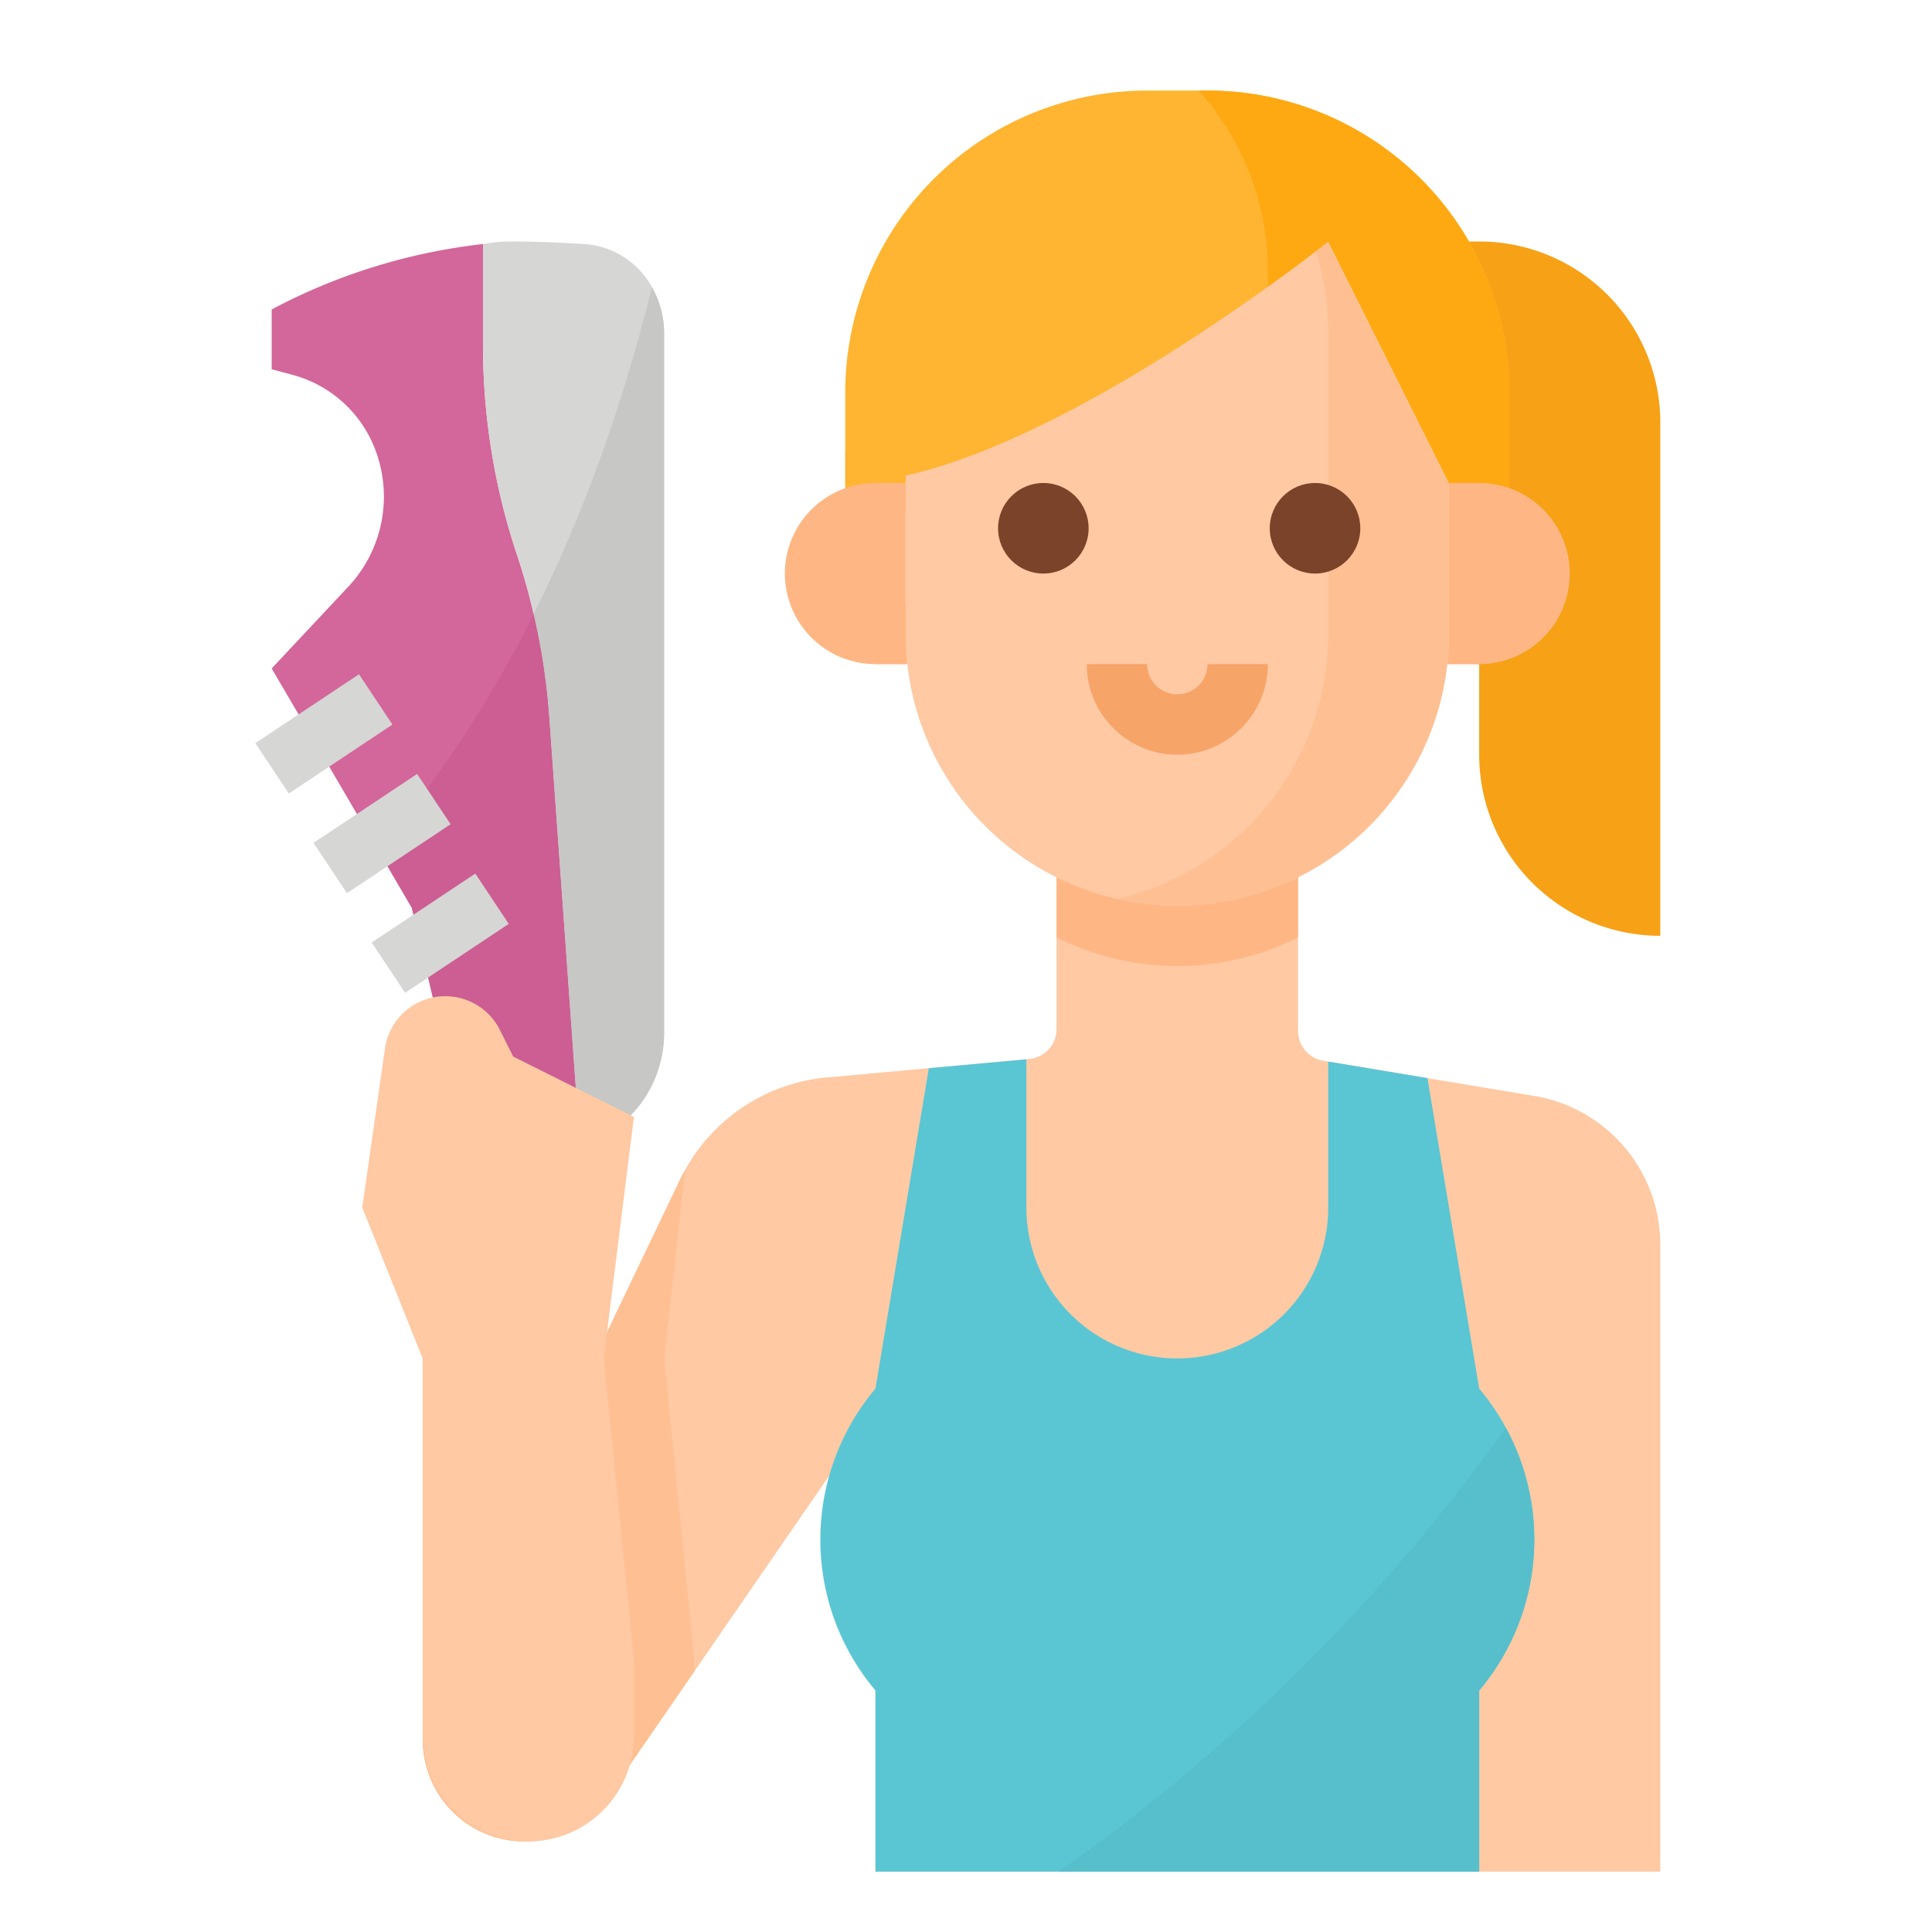 <svg height="512" viewBox="0 0 512 512" width="512" xmlns="http://www.w3.org/2000/svg"><path d="m232 160h16v16h-16z" fill="#feb784"/><path d="m376 160h16v16h-16z" fill="#feb784"/><path d="m224 120h24v16h-24z" fill="#ffb531"/><path d="m406.58 290.43-28.29-4.72-26.29-4.38-1.32-.22a8 8 0 0 1 -6.68-7.89v-57.22h-64v56.69a8 8 0 0 1 -7.28 7.97l-.72.07-25.85 2.35-26.98 2.45a47.948 47.948 0 0 0 -37.62 24.52c-.47.83-.91 1.69-1.33 2.56l-66.27 138.42a26.965 26.965 0 0 0 48.83 22.7l21.22-30.79 35.54-51.57h12.46v104.63h208v-166.12a40 40 0 0 0 -33.42-39.45z" fill="#fec9a3"/><path d="m344 248.427v-32.427h-64v32.427a71.4 71.4 0 0 0 64 0z" fill="#feb784"/><path d="m392 64h-24v32h8a16 16 0 0 1 16 16v88a48 48 0 0 0 48 48v-136a48 48 0 0 0 -48-48z" fill="#f7a116"/><path d="m232 128h8a0 0 0 0 1 0 0v48a0 0 0 0 1 0 0h-8a24 24 0 0 1 -24-24 24 24 0 0 1 24-24z" fill="#feb784"/><path d="m384 112v56a72 72 0 1 1 -144 0v-56a64 64 0 0 1 64-64h16a63.933 63.933 0 0 1 64 64z" fill="#fec9a3"/><path d="m384 112v56a72.08 72.08 0 0 1 -88 70.22 72.044 72.044 0 0 0 56-70.22v-80a71.686 71.686 0 0 0 -9.62-35.98 64.015 64.015 0 0 1 41.62 59.98z" fill="#fec093"/><path d="m312 200a24.027 24.027 0 0 1 -24-24h16a8 8 0 0 0 16 0h16a24.026 24.026 0 0 1 -24 24z" fill="#f7a468"/><circle cx="348.497" cy="140" fill="#7a432a" r="12"/><circle cx="276.497" cy="140" fill="#7a432a" r="12"/><path d="m400 104v32l-16-8-32-64s-6.12 4.9-16 11.99c-25.82 18.53-77.28 52.01-112 52.01v-24a80 80 0 0 1 80-80h16a80 80 0 0 1 80 80z" fill="#ffb531"/><path d="m184 440v2.94l-21.22 30.79a26.965 26.965 0 0 1 -48.83-22.7l66.27-138.42c.42-.87.86-1.73 1.33-2.56l-5.55 49.95z" fill="#fec093"/><path d="m153.66 303.23a26.516 26.516 0 0 1 -6.2.77h-1.17c-13.1 0-24.52-9.51-27.7-23.07l-9.45-40.36-8.92-15.24-28.22-48.18 20.61-22a34.934 34.934 0 0 0 6.24-37.45 32.363 32.363 0 0 0 -21.6-18.43l-5.25-1.4v-15.86a156.557 156.557 0 0 1 56-17.34v26.84a175.489 175.489 0 0 0 9.01 55.52q2.58 7.74 4.42 15.67a174.007 174.007 0 0 1 4.14 27.35z" fill="#d3669a"/><path d="m176 88.43v185.11c0 14.54-9.57 26.66-22.34 29.69l-8.09-113.18a174.007 174.007 0 0 0 -4.14-27.35q-1.83-7.92-4.42-15.67a175.489 175.489 0 0 1 -9.01-55.52v-26.84c1.15-.14 2.28-.39 3.43-.49 4.52-.42 14.28-.04 23.51.5a22.059 22.059 0 0 1 17.83 11.42 24.791 24.791 0 0 1 3.23 12.33z" fill="#d6d6d4"/><path d="m153.66 303.23a26.516 26.516 0 0 1 -6.2.77h-1.17c-13.1 0-24.52-9.51-27.7-23.07l-9.45-40.36-8.92-15.24a307.273 307.273 0 0 0 41.21-62.63 174.007 174.007 0 0 1 4.14 27.35z" fill="#cc5e93"/><path d="m176 88.43v185.11c0 14.54-9.57 26.66-22.34 29.69l-8.09-113.18a174.007 174.007 0 0 0 -4.14-27.35c12.28-24.48 23.05-53.11 31.34-86.6a24.791 24.791 0 0 1 3.23 12.33z" fill="#c7c7c5"/><path d="m168 460v-20l-8-80 8-64-32-16-3.534-7.068a16.158 16.158 0 0 0 -14.452-8.932 16.159 16.159 0 0 0 -16 13.873l-6.014 42.127 16 40v100a28 28 0 0 0 28 28 28 28 0 0 0 28-28z" fill="#fec9a3"/><g fill="#d6d6d4"><path d="m100.044 239.307h32.974v16.004h-32.974z" transform="matrix(.833 -.554 .554 .833 -117.419 105.858)"/><path d="m84.646 212.893h32.974v16.004h-32.974z" transform="matrix(.833 -.554 .554 .833 -105.372 92.918)"/><path d="m69.247 186.478h32.974v16.004h-32.974z" transform="matrix(.833 -.554 .554 .833 -93.324 79.977)"/></g><path d="m392 448v48h-160v-48l-.91-1.11c-.59-.74-1.16-1.48-1.72-2.24l-.01-.01c-.3-.41-.59-.81-.87-1.23s-.57-.83-.84-1.24q-.57-.855-1.11-1.74c-.09-.16-.18-.31-.27-.46-.38-.62-.74-1.24-1.09-1.87-.19-.33-.37-.67-.54-1.01-.38-.7-.74-1.41-1.09-2.12a62.14 62.14 0 0 1 8.45-66.97l14.15-84.92 25.85-2.35v39.27a40 40 0 0 0 80 0v-38.67l26.29 4.38 13.71 82.29a62.106 62.106 0 0 1 0 80z" fill="#5ac6d4"/><path d="m392 448v48h-111.51a494.5 494.5 0 0 0 118.55-117.69 62.063 62.063 0 0 1 -7.04 69.69z" fill="#57bfcc"/><path d="m400 104v32l-16-8-32-64s-6.12 4.9-16 11.99v-3.99a71.7 71.7 0 0 0 -18.34-48h2.34a80 80 0 0 1 80 80z" fill="#ffa912"/><path d="m384 128h8a24 24 0 0 1 24 24 24 24 0 0 1 -24 24h-8a0 0 0 0 1 0 0v-48a0 0 0 0 1 0 0z" fill="#feb784"/></svg>